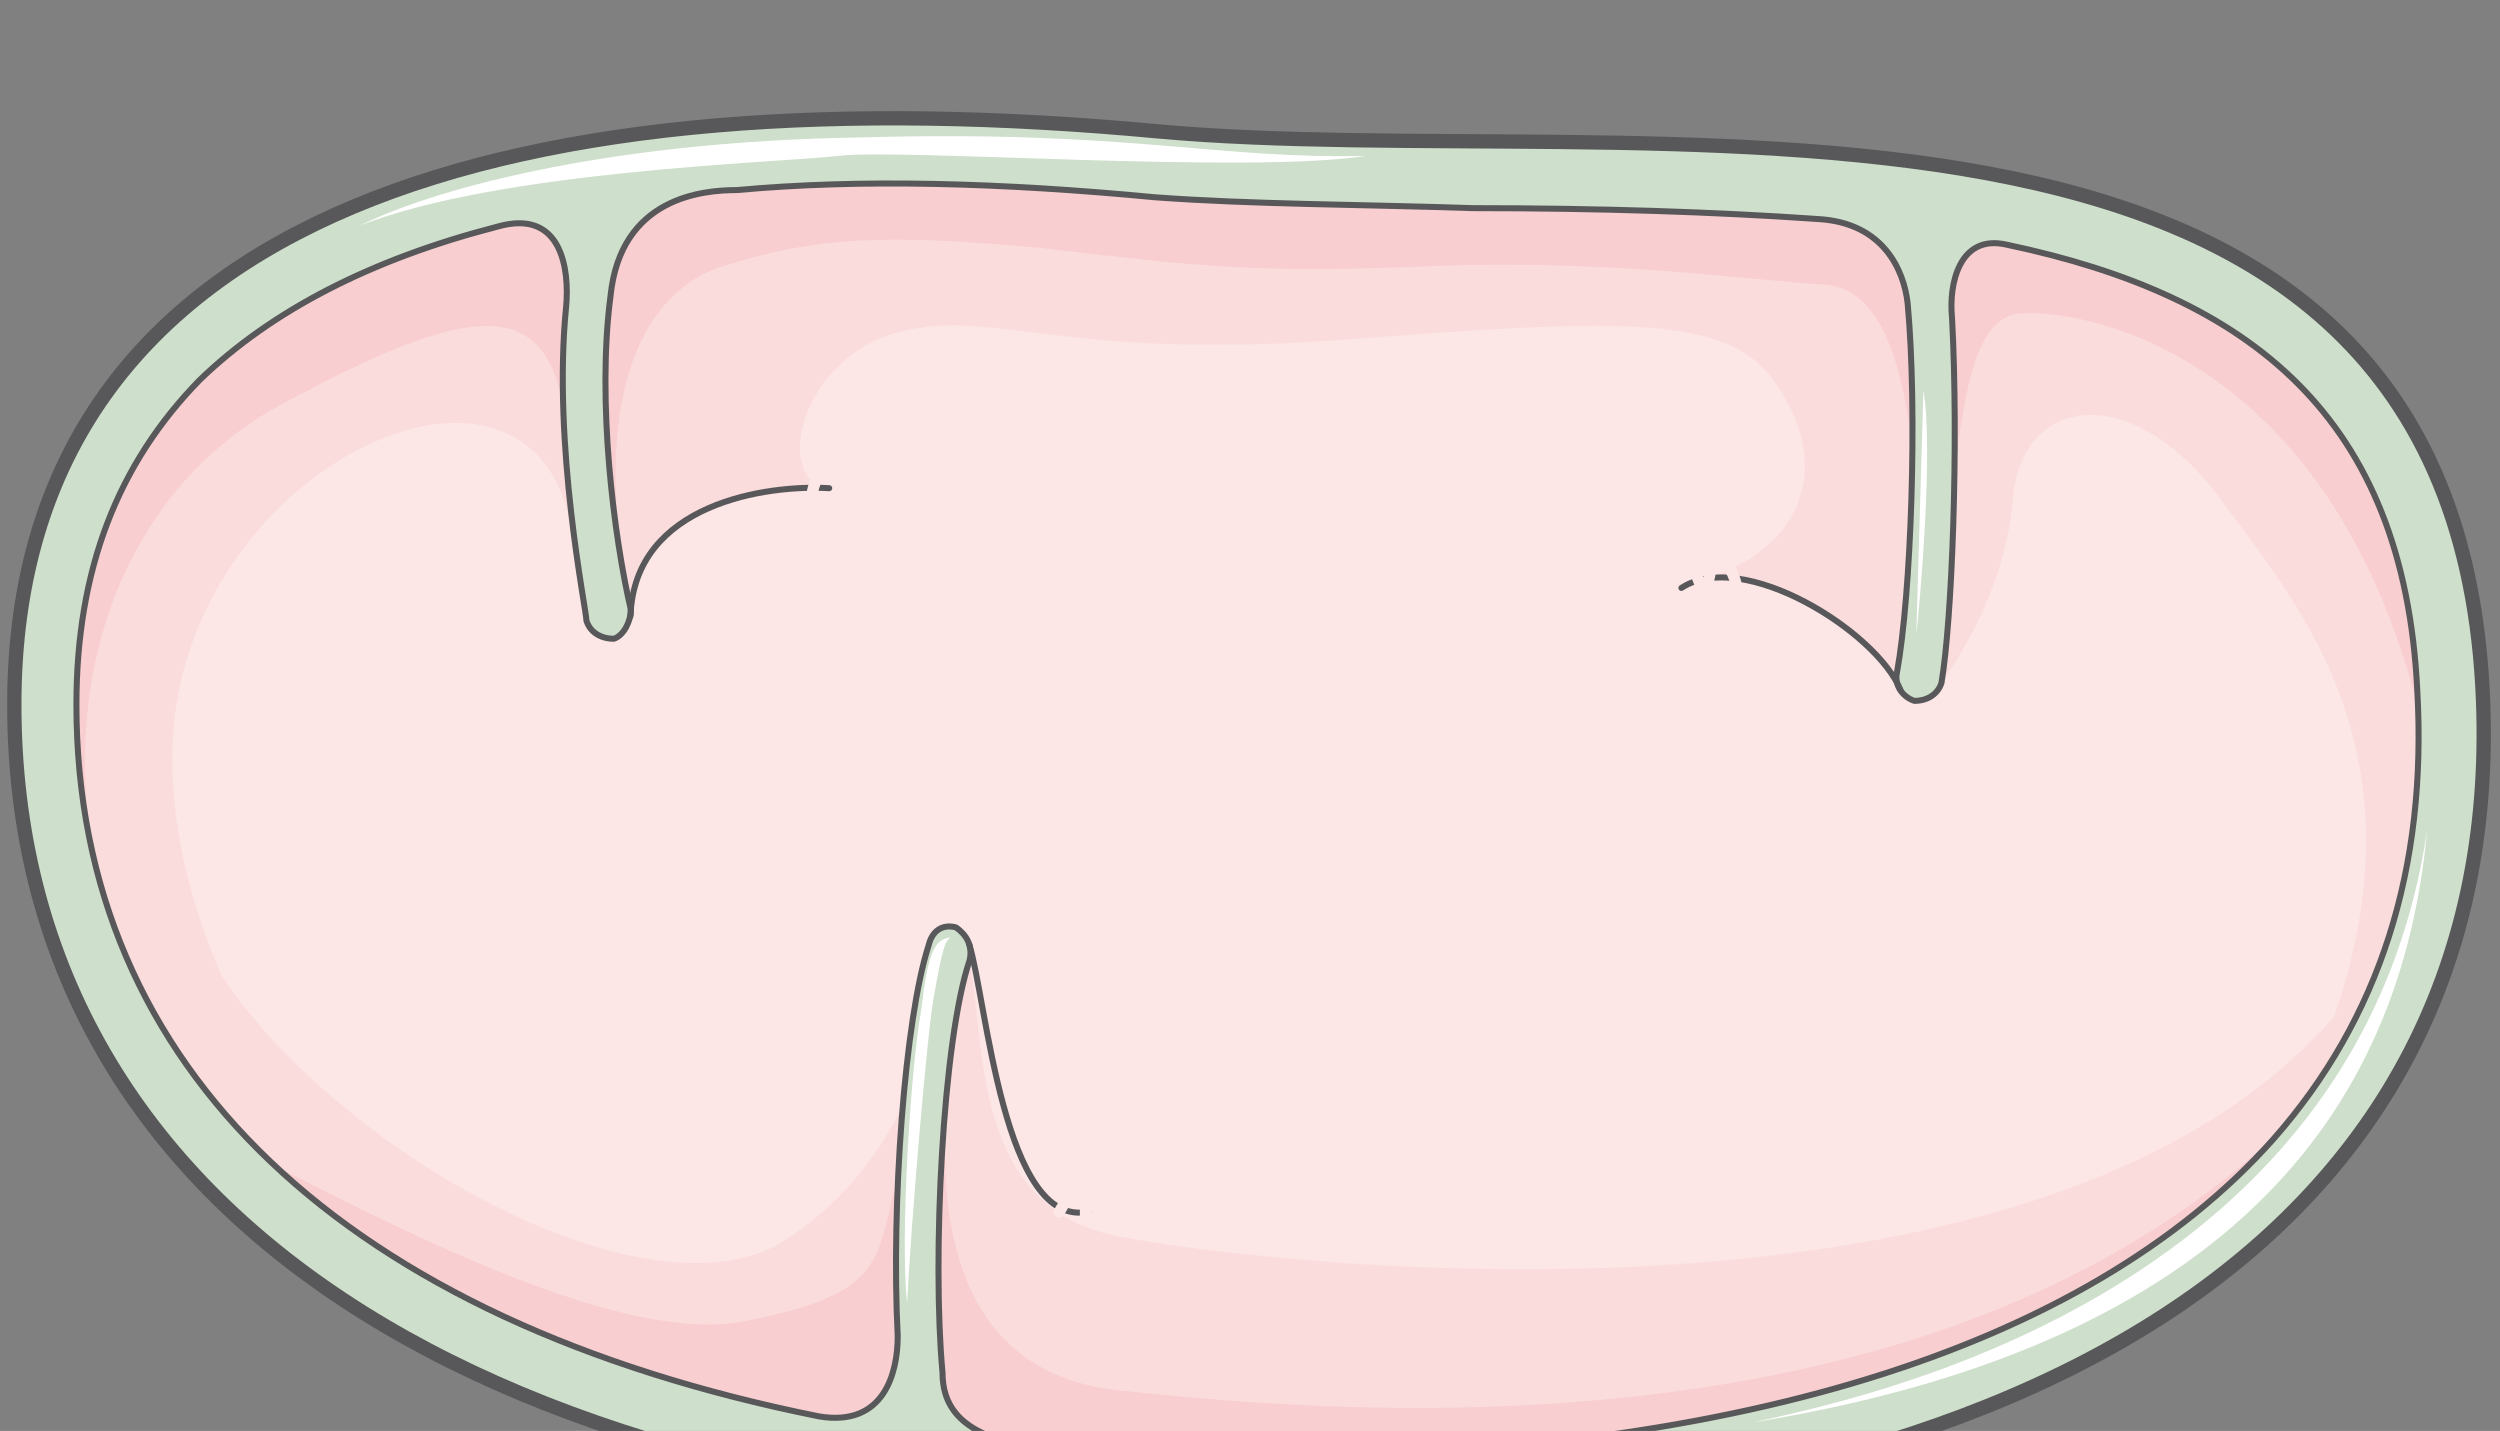 <svg xmlns="http://www.w3.org/2000/svg" version="1.0" viewBox="0 0 265.512 151.975"><rect x="0" y="0" width="265.512" height="151.975" fill="#808080" stroke="none"/><defs><clipPath clipPathUnits="userSpaceOnUse" id="a"><path d="M.16 11.193h265.2v152.068H.16z"/></clipPath></defs><path clip-path="url(#a)" d="M1.48 74.795c0 53.527 49.45 86.107 131.24 86.867 81.79.76 134.118-30.262 130.88-88.826-3.997-71.357-89.426-54.287-140.675-58.924C56.766 7.715 1.48 21.267 1.48 74.795z" fill="#cedfcb" fill-rule="evenodd" fill-opacity="1" stroke="none"/><path d="M256.724 73.276c-1.439-29.063-17.789-41.855-43.613-47.292-5.077-1.159-6.156 4.278-5.797 7.756.72 13.551 0 32.18-1.119 38.776-.36 1.16-1.44 1.919-2.878 1.919-1.12-.36-2.199-1.56-1.84-3.078 1.48-8.155 2.2-27.544 1.12-39.177-.4-3.477-2.558-8.514-9.474-8.914-10.913-.76-23.266-1.16-36.698-1.16-11.993-.4-23.625-.4-33.82-1.159-16.35-1.559-31.26-1.959-44.332-.76-3.638 0-12.353.76-13.432 11.234-1.48 11.233.36 25.584 2.158 33.34 0 1.159-.72 2.718-1.799 3.078-1.479 0-2.558-.76-2.918-1.919 0-1.16-3.638-18.629-2.158-33.34.36-3.877-.4-10.473-7.276-8.515-13.472 3.478-23.985 8.915-31.62 16.27-8.716 8.915-13.113 20.148-13.113 34.5 0 38.776 28.743 65.52 78.872 75.594 6.916 1.16 8.355-4.637 8.355-8.515-.72-13.952.76-33.74 3.278-41.495.36-1.559 1.48-2.318 2.918-1.919 1.08.76 1.8 1.92 1.44 3.478-2.879 8.515-3.998 31.78-2.879 43.814 0 3.078 1.44 6.596 9.075 7.755 7.275.76 15.27 1.16 23.626 1.16 50.17.359 88.666-11.234 108.654-33.74 11.273-12.793 16.35-28.703 15.27-47.691z" fill="#fce6e6" fill-rule="evenodd" fill-opacity="1" stroke="none"/><path d="M60.084 32.58c.36-3.877-.36-10.473-7.276-8.515-13.432 3.478-23.945 8.915-31.58 16.27-8.716 8.915-13.113 20.148-13.113 34.5 0 29.462 16.75 51.968 46.892 65.52-14.192-7.755-37.058-33.74-36.698-60.483.36-29.463 37.057-47.292 42.134-24.825-.72-6.556-1.079-14.711-.36-22.467zm132.999-9.314c-10.913-.76-23.266-1.16-36.698-1.16-11.993-.4-23.625-.4-33.78-1.159-16.35-1.559-31.26-1.959-44.332-.76-3.638 0-12.353.76-13.472 11.234-1.44 10.833.36 24.785 1.839 32.54 3.278-9.274 7.635-11.233 21.427-11.992-6.157-1.16-2.919-13.952 7.275-16.67 10.154-2.719 17.07 3.078 47.611.76 30.502-2.32 41.415-2.72 46.132 5.436 5.077 7.755 2.919 16.67-8.355 20.148 8.355-1.16 16.35 4.677 20.708 10.074v-.36c1.439-8.155 2.159-27.544 1.08-39.177-.36-3.477-2.52-8.514-9.435-8.914zM59.723 142.274zm196.921-68.998c-1.439-29.063-17.789-41.855-43.573-47.292-5.117-1.159-6.196 4.278-5.837 7.756.72 13.551 0 32.18-1.079 38.776 0 0 6.916-8.915 7.635-19.788 1.08-10.833 12.713-12.392 22.147.4 8.715 12.033 25.065 29.862 7.635 65.12 9.834-12.392 14.192-27.143 13.072-44.972z" fill="#fbdcdd" fill-rule="evenodd" fill-opacity="1" stroke="none"/><path d="M82.59 132.2c-15.27 8.155-48.011-10.874-59.644-29.502l-5.477 6.996c12.393 19.788 36.378 34.139 69.478 40.735 6.876 1.16 8.355-4.637 8.355-8.555-.36-7.356 0-16.27.36-24.025-2.558 5.037-6.556 10.473-13.072 14.35zm169.777-30.262c-26.904 43.054-116.73 32.58-133.08 29.462-16.35-2.718-14.55-20.947-16.35-29.462-2.918 8.515-3.997 31.82-2.918 43.854 0 3.078 1.48 6.596 9.115 7.755 7.235.76 15.27 1.16 23.626 1.16 50.17.359 88.706-11.274 108.694-33.78 5.476-6.197 9.834-13.552 12.352-21.347-.72.8-1.08 1.559-1.439 2.358z" fill="#fbdcdd" fill-rule="evenodd" fill-opacity="1" stroke="none"/><path d="M29.942 42.934c19.268-10.474 27.663-11.673 29.822 0 0-3.518 0-7.396.36-10.474.36-3.917-.36-10.513-7.276-8.554-13.432 3.477-23.985 8.914-31.62 16.31C12.471 49.13 8.114 60.363 8.114 74.755c0 5.396.36 10.833 1.799 15.87-3.638-20.148 4.038-39.176 20.028-47.691z" fill="#f8ced0" fill-rule="evenodd" fill-opacity="1" stroke="none"/><path d="m54.967 23.626 4.757 15.07c0-2.318 0-4.237.36-6.156.36-3.478-.36-9.274-5.117-8.914zm147.55 8.515c-.36-3.478-2.518-8.515-9.434-8.875-10.913-.8-23.266-1.16-36.698-1.16-11.993-.4-23.625-.4-33.82-1.159-16.35-1.559-31.22-1.959-44.332-.8-3.638 0-12.353.8-13.432 11.234-1.08 8.075-.36 17.75.72 25.465l.36.76c-1.8-13.513 1.078-26.225 10.912-29.343 9.795-3.078 17.07-3.478 33.78-1.919 16.35 1.919 22.906 2.718 41.455 1.919 18.868-.76 34.14 1.559 41.775 1.959 5.476.36 7.995 7.315 9.074 15.83 0-5.037 0-10.034-.36-13.911zM257.004 75.914c0-.76 0-1.52-.36-2.678-1.439-29.023-17.789-41.815-43.573-47.212-5.077-1.199-6.196 4.238-5.797 7.716.36 5.036.36 10.473.36 15.87 1.08-8.115 2.159-15.47 6.516-16.27 5.837-.76 33.06 3.118 42.854 42.574zM118.888 147.67c-18.909-1.958-19.268-20.987-18.189-32.26-1.08 10.114-1.44 22.546-.72 30.302 0 3.118 1.44 6.636 9.075 7.795 7.275.76 15.27 1.16 23.626 1.16 50.17.399 88.666-11.274 108.654-33.78-38.497 35.698-103.538 28.742-122.446 26.784zm-23.986-20.987c-1.838 7.795-1.838 10.874-15.63 13.592-12.712 2.718-35.978-9.314-49.81-16.31 13.472 12.432 33.1 21.387 57.445 26.424 6.916 1.16 8.355-4.677 8.355-8.555-.36-4.637-.36-10.074 0-15.51l-.36.36z" fill="#f8ced0" fill-rule="evenodd" fill-opacity="1" stroke="none"/><path d="M38.257 23.945c6.916-3.477 25.105-8.954 53.407-9.354 27.983-.8 37.818 2.359 53.408 1.959-12.352 1.959-49.41-.8-55.926 0-6.916.76-35.978 1.559-50.89 7.395zM101.099 99.58c-1.84 0-2.559 1.559-3.278 7.795-1.12 6.196-2.239 24.105-1.48 31.061.36-7.755 2.2-29.902 2.919-33.02.76-4.277 1.12-5.836 1.839-5.836zM204.276 41.455c1.08 6.236-.36 22.506-.76 25.984zM186.167 151.068c10.194-2.318 64.401-12.752 71.637-63.161-2.159 23.665-14.511 53.887-71.637 63.161z" fill="#fff" fill-rule="evenodd" fill-opacity="1" stroke="none"/><path clip-path="url(#a)" d="M1.52 74.835c0 53.527 49.45 86.107 131.24 86.867 81.79.76 134.118-30.262 130.88-88.826-3.997-71.357-89.426-54.287-140.675-58.924C56.805 7.755 1.52 21.307 1.52 74.835" fill="none" stroke="#58585a" stroke-width="1.519px" stroke-linecap="round" stroke-linejoin="round" stroke-miterlimit="4" stroke-dasharray="none" stroke-opacity="1"/><path d="M256.724 73.276c-1.439-29.063-17.789-41.855-43.613-47.292-5.077-1.159-6.156 4.278-5.797 7.756.72 13.551 0 32.18-1.119 38.776-.36 1.16-1.44 1.919-2.878 1.919-1.12-.36-2.199-1.56-1.84-3.078 1.48-8.155 2.2-27.544 1.12-39.177-.4-3.477-2.558-8.514-9.474-8.914-10.913-.76-23.266-1.16-36.698-1.16-11.993-.4-23.625-.4-33.82-1.159-16.35-1.559-31.26-1.959-44.332-.76-3.638 0-12.353.76-13.432 11.234-1.48 11.233.36 25.584 2.158 33.34 0 1.159-.72 2.718-1.799 3.078-1.479 0-2.558-.76-2.918-1.919 0-1.16-3.638-18.629-2.158-33.34.36-3.877-.4-10.473-7.276-8.515-13.472 3.478-23.985 8.915-31.62 16.27-8.716 8.915-13.113 20.148-13.113 34.5 0 38.776 28.743 65.52 78.872 75.594 6.916 1.16 8.355-4.637 8.355-8.515-.72-13.952.76-33.74 3.278-41.495.36-1.559 1.48-2.318 2.918-1.919 1.08.76 1.8 1.92 1.44 3.478-2.879 8.515-3.998 31.78-2.879 43.814 0 3.078 1.44 6.596 9.075 7.755 7.275.76 15.27 1.16 23.626 1.16 50.17.359 88.666-11.234 108.654-33.74 11.273-12.793 16.35-28.703 15.27-47.691" fill="none" stroke="#58585a" stroke-width=".64px" stroke-linecap="round" stroke-linejoin="round" stroke-miterlimit="4" stroke-dasharray="none" stroke-opacity="1"/><path d="M66.96 65.44c.4-12.032 14.59-13.991 21.107-13.591M178.572 62.442c6.556-4.277 20.747 4.637 23.266 10.834M102.938 100.3c1.838 5.836 3.637 30.3 12.632 28.382" fill="none" stroke="#58585a" stroke-width=".64px" stroke-linecap="round" stroke-linejoin="round" stroke-miterlimit="4" stroke-dasharray="none" stroke-opacity="1"/><path d="M86.987 50.37c-.68 1.199-1.04 2.758-.68 4.317M180.05 60.124c0 1.159.76 2.358 1.12 3.118 0-.76.72-3.118.72-3.918 2.878.4 2.878 4.317 2.518 7.036M115.29 129.122c0-1.2 0-1.6-.68-2.799-1.039.4-1.399 1.2-2.118 2.399" fill="none" stroke="#fce6e6" stroke-width="1.199px" stroke-linecap="round" stroke-linejoin="round" stroke-miterlimit="4" stroke-dasharray="none" stroke-opacity="1"/></svg>
